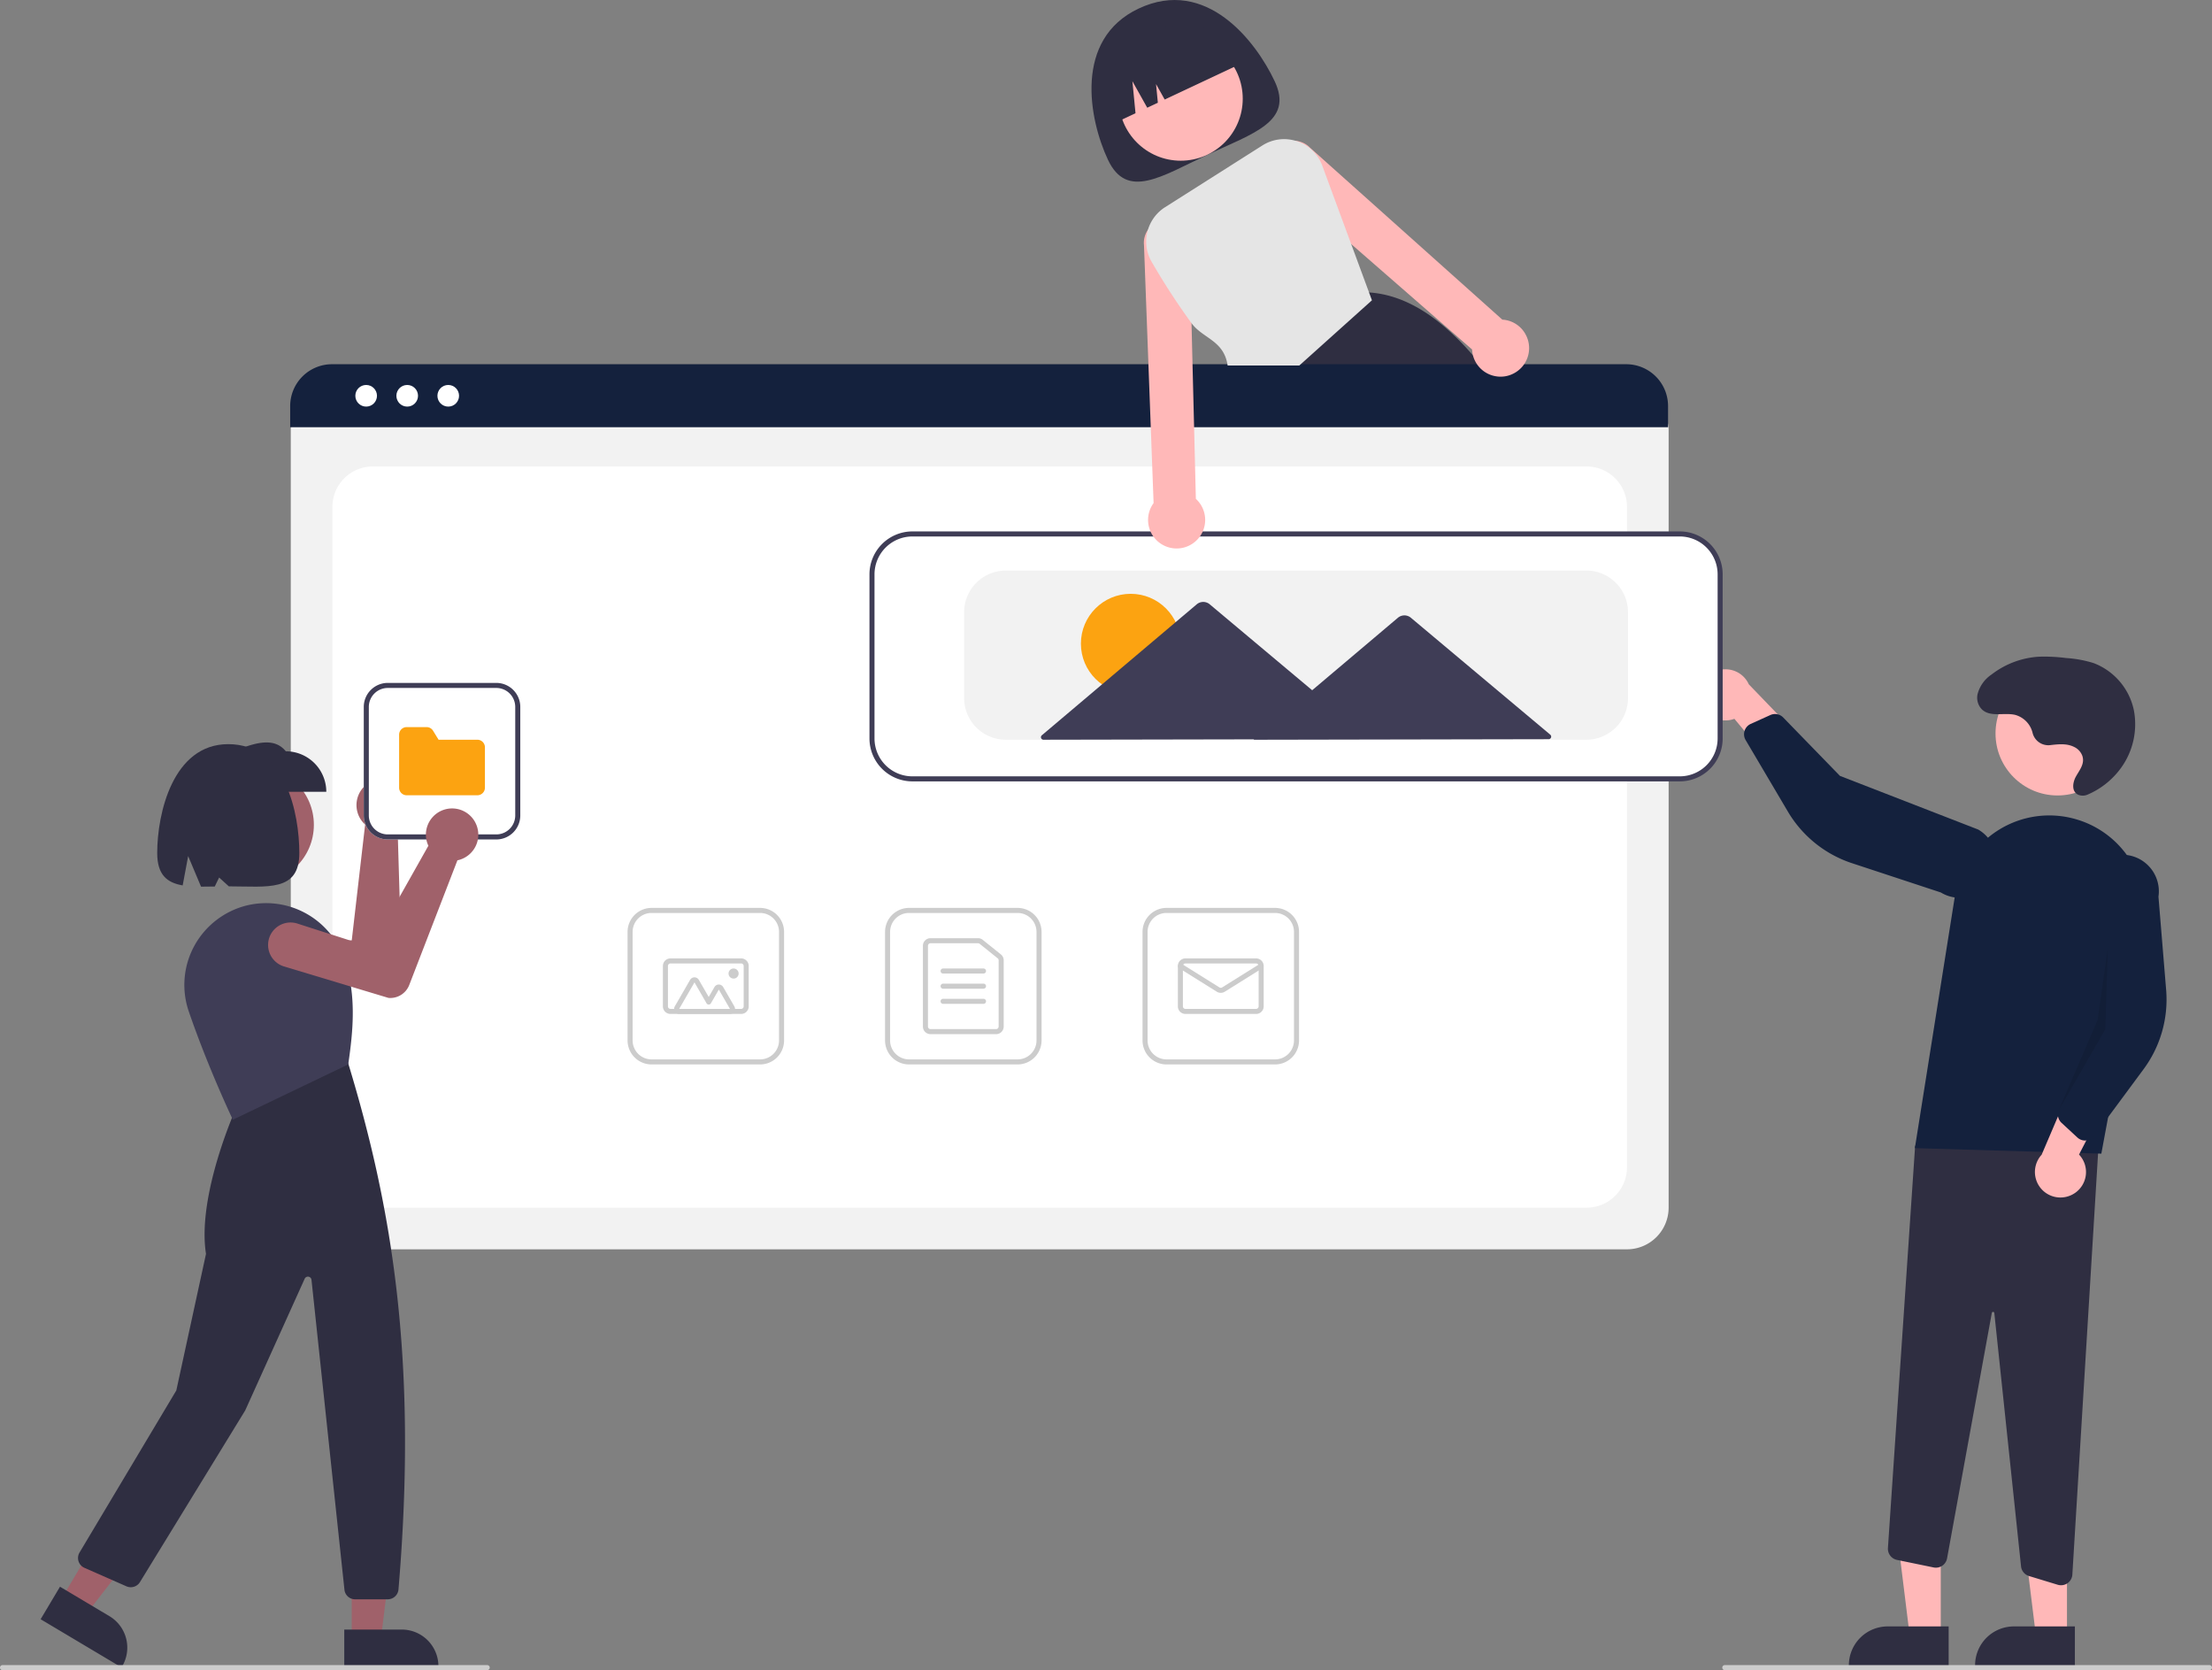 <svg xmlns="http://www.w3.org/2000/svg" width="569.025" height="429.539" viewBox="0 0 569.025 429.539">
  <rect x="0" y="0" width="569.025" height="429.539" fill="#808080" stroke="none"/>
  <g id="undraw_building_websites_i78t" transform="translate(0 0)">
    <path id="Path_2" data-name="Path 2" d="M660.386,127.366c4.881,10.387-5.462,13.329-17.309,18.9s-20.713,11.651-25.594,1.265-8.841-31,7.919-38.878C642.74,100.5,655.506,116.979,660.386,127.366Z" transform="translate(-332.476 -106.46)" fill="#2f2e41"/>
    <circle id="Ellipse_5" data-name="Ellipse 5" cx="15.949" cy="15.949" r="15.949" transform="translate(287.79 9.434)" fill="#ffb8b8"/>
    <path id="Path_3" data-name="Path 3" d="M739.736,243.176c-.552-.721-1.1-1.429-1.662-2.117q-1.081-1.344-2.175-2.6c-8.266-9.539-17.059-15.546-26.741-16.189h-.013l-.143-.013-19.293,18.806-6.559,6.39.143.351,3.539,8.812H748.84a152.487,152.487,0,0,0-9.1-13.435Z" transform="translate(-356.982 -147.061)" fill="#2f2e41"/>
    <path id="Path_4" data-name="Path 4" d="M621.034,141.7h0l5.709-2.683-.8-8.236,3.818,6.816,2.729-1.282-.464-4.8,2.227,3.976,20.276-9.528h0a16.884,16.884,0,0,0-22.461-8.1l-2.939,1.381A16.884,16.884,0,0,0,621.034,141.7Z" transform="translate(-334.639 -109.892)" fill="#2f2e41"/>
    <path id="Path_5" data-name="Path 5" d="M639.787,483.188H306.767a10.727,10.727,0,0,1-10.715-10.715V272.368a7.859,7.859,0,0,1,7.849-7.85H642.516A8,8,0,0,1,650.5,272.5V472.473A10.727,10.727,0,0,1,639.787,483.188Z" transform="translate(-221.253 -161.881)" fill="#f2f2f2"/>
    <path id="Path_6" data-name="Path 6" d="M322.942,481.833H635.183a10.39,10.39,0,0,0,10.39-10.39V301.6a10.39,10.39,0,0,0-10.39-10.39H322.942a10.39,10.39,0,0,0-10.39,10.39V471.444A10.39,10.39,0,0,0,322.942,481.833Z" transform="translate(-227.038 -171.241)" fill="#fff"/>
    <path id="Path_7" data-name="Path 7" d="M650.271,266.915H295.82V261.46a10.762,10.762,0,0,1,10.754-10.747H639.517a10.762,10.762,0,0,1,10.754,10.747Z" transform="translate(-221.172 -157.04)" fill="#14213d"/>
    <circle id="Ellipse_6" data-name="Ellipse 6" cx="2.782" cy="2.782" r="2.782" transform="translate(91.41 99.008)" fill="#fff"/>
    <circle id="Ellipse_7" data-name="Ellipse 7" cx="2.782" cy="2.782" r="2.782" transform="translate(101.968 99.008)" fill="#fff"/>
    <circle id="Ellipse_8" data-name="Ellipse 8" cx="2.782" cy="2.782" r="2.782" transform="translate(112.526 99.008)" fill="#fff"/>
    <path id="Path_8" data-name="Path 8" d="M565.566,506.3H537.643a6.176,6.176,0,0,1-6.169-6.169V472.209a6.176,6.176,0,0,1,6.169-6.169h27.923a6.176,6.176,0,0,1,6.169,6.169v27.923A6.176,6.176,0,0,1,565.566,506.3Zm-27.923-38.962a4.876,4.876,0,0,0-4.87,4.87v27.923a4.876,4.876,0,0,0,4.87,4.87h27.923a4.876,4.876,0,0,0,4.87-4.87V472.209a4.876,4.876,0,0,0-4.87-4.87Z" transform="translate(-303.8 -232.541)" fill="#ccc"/>
    <path id="Path_9" data-name="Path 9" d="M565.306,502.716H548.422a1.95,1.95,0,0,1-1.948-1.948v-20.78a1.95,1.95,0,0,1,1.948-1.948h12.234a1.953,1.953,0,0,1,1.22.43l4.65,3.736a1.938,1.938,0,0,1,.728,1.518v17.043A1.95,1.95,0,0,1,565.306,502.716Zm-16.884-23.377a.65.65,0,0,0-.649.649v20.78a.65.65,0,0,0,.649.649h16.884a.65.65,0,0,0,.649-.649V483.724a.646.646,0,0,0-.242-.506l-4.65-3.737a.651.651,0,0,0-.406-.143Z" transform="translate(-309.059 -236.749)" fill="#ccc"/>
    <path id="Path_10" data-name="Path 10" d="M564.513,491.339h-10.39a.649.649,0,0,1,0-1.3h10.39a.649.649,0,0,1,0,1.3Z" transform="translate(-311.513 -240.956)" fill="#ccc"/>
    <path id="Path_11" data-name="Path 11" d="M564.513,497.339h-10.39a.649.649,0,0,1,0-1.3h10.39a.649.649,0,0,1,0,1.3Z" transform="translate(-311.513 -243.06)" fill="#ccc"/>
    <path id="Path_12" data-name="Path 12" d="M564.513,503.339h-10.39a.649.649,0,0,1,0-1.3h10.39a.649.649,0,0,1,0,1.3Z" transform="translate(-311.513 -245.164)" fill="#ccc"/>
    <path id="Path_13" data-name="Path 13" d="M667.566,506.3H639.643a6.176,6.176,0,0,1-6.169-6.169V472.209a6.176,6.176,0,0,1,6.169-6.169h27.923a6.176,6.176,0,0,1,6.169,6.169v27.923A6.176,6.176,0,0,1,667.566,506.3Zm-27.923-38.962a4.876,4.876,0,0,0-4.87,4.87v27.923a4.876,4.876,0,0,0,4.87,4.87h27.923a4.876,4.876,0,0,0,4.87-4.87V472.209a4.876,4.876,0,0,0-4.87-4.87Z" transform="translate(-339.564 -232.541)" fill="#ccc"/>
    <path id="Path_14" data-name="Path 14" d="M667.6,500.326H649.422a1.95,1.95,0,0,1-1.948-1.948v-10.39a1.95,1.95,0,0,1,1.948-1.948H667.6a1.95,1.95,0,0,1,1.948,1.948v10.39A1.95,1.95,0,0,1,667.6,500.326Zm-18.182-12.987a.65.65,0,0,0-.649.649v10.39a.65.65,0,0,0,.649.649H667.6a.65.65,0,0,0,.649-.649v-10.39a.65.65,0,0,0-.649-.649Z" transform="translate(-344.473 -239.554)" fill="#ccc"/>
    <path id="Path_15" data-name="Path 15" d="M658.513,495.6a1.951,1.951,0,0,1-1.032-.294l-9.7-6.063a.65.65,0,0,1,.689-1.1l9.7,6.063a.653.653,0,0,0,.688,0l9.7-6.063a.65.65,0,0,1,.689,1.1l-9.7,6.063a1.951,1.951,0,0,1-1.033.294Z" transform="translate(-344.473 -240.255)" fill="#ccc"/>
    <path id="Path_16" data-name="Path 16" d="M463.566,506.3H435.643a6.176,6.176,0,0,1-6.169-6.169V472.209a6.176,6.176,0,0,1,6.169-6.169h27.923a6.176,6.176,0,0,1,6.169,6.169v27.923A6.176,6.176,0,0,1,463.566,506.3Zm-27.923-38.962a4.876,4.876,0,0,0-4.87,4.87v27.923a4.876,4.876,0,0,0,4.87,4.87h27.923a4.876,4.876,0,0,0,4.87-4.87V472.209a4.876,4.876,0,0,0-4.87-4.87Z" transform="translate(-268.035 -232.541)" fill="#ccc"/>
    <path id="Path_17" data-name="Path 17" d="M463.6,500.326H445.422a1.95,1.95,0,0,1-1.948-1.948v-10.39a1.95,1.95,0,0,1,1.948-1.948H463.6a1.95,1.95,0,0,1,1.948,1.948v10.39A1.95,1.95,0,0,1,463.6,500.326Zm-18.182-12.987a.65.65,0,0,0-.649.649v10.39a.65.65,0,0,0,.649.649H463.6a.65.65,0,0,0,.649-.649v-10.39a.65.65,0,0,0-.649-.649Z" transform="translate(-272.944 -239.554)" fill="#ccc"/>
    <path id="Path_18" data-name="Path 18" d="M462.279,502.956H449.211a1.3,1.3,0,0,1-1.125-1.948l3.936-6.818a1.3,1.3,0,0,1,2.25,0l2.542,4.4,1.473-2.551a1.3,1.3,0,0,1,2.25,0l2.867,4.966a1.3,1.3,0,0,1-1.125,1.948Zm0-1.3h0l-2.867-4.966-2.035,3.525a.649.649,0,0,1-.562.325h0a.649.649,0,0,1-.562-.325l-3.1-5.378-3.936,6.818Z" transform="translate(-274.5 -242.183)" fill="#ccc"/>
    <circle id="Ellipse_9" data-name="Ellipse 9" cx="1.299" cy="1.299" r="1.299" transform="translate(187.414 249.083)" fill="#ccc"/>
    <path id="Path_19" data-name="Path 19" d="M762.481,631.569H754.52l-3.787-30.707h11.75Z" transform="translate(-263.232 -210.682)" fill="#ffb8b8"/>
    <path id="Path_20" data-name="Path 20" d="M938.955,760.923h-25.67V760.6a9.991,9.991,0,0,1,9.991-9.991h15.679Z" transform="translate(-437.675 -332.319)" fill="#2f2e41"/>
    <path id="Path_21" data-name="Path 21" d="M812.481,631.569H804.52l-3.787-30.707h11.75Z" transform="translate(-280.763 -210.682)" fill="#ffb8b8"/>
    <path id="Path_22" data-name="Path 22" d="M988.959,760.923H963.29V760.6a9.991,9.991,0,0,1,9.992-9.991H988.96Z" transform="translate(-455.208 -332.319)" fill="#2f2e41"/>
    <path id="Path_23" data-name="Path 23" d="M972.429,670.38l-7.373-2.243A2.918,2.918,0,0,1,963,665.648L956.126,600.5a.312.312,0,0,0-.311-.29.3.3,0,0,0-.332.266L943.97,663.593a2.922,2.922,0,0,1-3.464,2.337l-9.423-1.941a2.933,2.933,0,0,1-2.326-3.06l7-103.453,47.493-5.125L976.2,667.763a2.92,2.92,0,0,1-3.767,2.618Z" transform="translate(-443.098 -262.805)" fill="#2f2e41"/>
    <circle id="Ellipse_10" data-name="Ellipse 10" cx="15.949" cy="15.949" r="15.949" transform="translate(513.337 172.683)" fill="#ffb8b8"/>
    <path id="Path_24" data-name="Path 24" d="M939.433,514.977l10.3-64.84A24.583,24.583,0,0,1,980.9,430.4h0a24.509,24.509,0,0,1,17.274,28.093L987.4,516.4Z" transform="translate(-446.843 -219.697)" fill="#14213d"/>
    <path id="Path_25" data-name="Path 25" d="M997.2,562.541a6.53,6.53,0,0,0,1.134-9.948l10.647-20.618-11.99,1.28-8.272,19.383a6.565,6.565,0,0,0,8.481,9.9Z" transform="translate(-463.517 -255.66)" fill="#ffb8b8"/>
    <path id="Path_26" data-name="Path 26" d="M1002.684,518.512a2.926,2.926,0,0,1-1.576-.747L997.034,514a2.932,2.932,0,0,1-.709-3.282l8.141-19.3-1.155-38.131a9.414,9.414,0,1,1,18.654,2.545l1.975,23.97a30.113,30.113,0,0,1-5.8,20.388l-12.7,17.164a2.925,2.925,0,0,1-2.075,1.171A2.888,2.888,0,0,1,1002.684,518.512Z" transform="translate(-466.712 -225.215)" fill="#14213d"/>
    <path id="Path_27" data-name="Path 27" d="M854.441,379.353a6.53,6.53,0,0,0,8.719,4.923L878,402.12l3.5-11.54L866.868,375.4a6.565,6.565,0,0,0-12.427,3.949Z" transform="translate(-417.001 -199.41)" fill="#ffb8b8"/>
    <path id="Path_28" data-name="Path 28" d="M872.176,392.958a2.926,2.926,0,0,1,1.3-1.16l5.055-2.284a2.932,2.932,0,0,1,3.3.627l14.6,15.021,35.563,13.8a9.414,9.414,0,1,1-9.616,16.186l-22.843-7.527a30.114,30.114,0,0,1-16.512-13.294l-10.856-18.384a2.925,2.925,0,0,1-.27-2.367,2.89,2.89,0,0,1,.28-.622Z" transform="translate(-423.115 -205.618)" fill="#14213d"/>
    <path id="Path_29" data-name="Path 29" d="M828.192,375.652l-.649,20.78L815.58,417.219l9.989-23.165Z" transform="translate(-285.969 -131.716)" opacity="0.1"/>
    <path id="Path_30" data-name="Path 30" d="M982.956,389.274a4.171,4.171,0,0,1-4.565-3.053,6.341,6.341,0,0,0-4.514-4.723c-2.926-.669-6.5.709-8.645-1.508a4.31,4.31,0,0,1-1.023-3.794,8.712,8.712,0,0,1,3.613-5.083,22.119,22.119,0,0,1,12.251-4.578,43.954,43.954,0,0,1,6.9.343,30.526,30.526,0,0,1,7.055,1.289,16.608,16.608,0,0,1,10.391,12.13,19.174,19.174,0,0,1-3.933,15.669,20.584,20.584,0,0,1-7.9,6.012,3.081,3.081,0,0,1-2.342.119c-1.92-.764-1.607-3.142-.731-4.729.937-1.7,2.379-3.342,1.625-5.408a4.093,4.093,0,0,0-2.031-2.186c-1.909-.974-4.044-.743-6.1-.506Z" transform="translate(-455.497 -197.645)" fill="#2f2e41"/>
    <path id="Path_31" data-name="Path 31" d="M733.919,381.071H536.512A10.727,10.727,0,0,1,525.8,370.356V328.148a10.727,10.727,0,0,1,10.715-10.715H733.919a10.727,10.727,0,0,1,10.715,10.715v42.209A10.727,10.727,0,0,1,733.919,381.071Z" transform="translate(-301.809 -180.434)" fill="#fff"/>
    <path id="Path_32" data-name="Path 32" d="M733.744,381.22H536.336A11.052,11.052,0,0,1,525.3,370.181V327.972a11.052,11.052,0,0,1,11.039-11.039H733.744a11.052,11.052,0,0,1,11.039,11.039v42.209A11.052,11.052,0,0,1,733.744,381.22ZM536.336,318.232a9.751,9.751,0,0,0-9.74,9.741v42.209a9.751,9.751,0,0,0,9.74,9.741H733.744a9.751,9.751,0,0,0,9.74-9.74V327.972a9.752,9.752,0,0,0-9.74-9.741Z" transform="translate(-301.634 -180.259)" fill="#3f3d56"/>
    <path id="Path_33" data-name="Path 33" d="M722.866,375.941H573.512A10.727,10.727,0,0,1,562.8,365.226V343.148a10.727,10.727,0,0,1,10.715-10.715H722.866a10.727,10.727,0,0,1,10.715,10.715v22.078A10.727,10.727,0,0,1,722.866,375.941Z" transform="translate(-314.782 -185.694)" fill="#f2f2f2"/>
    <circle id="Ellipse_11" data-name="Ellipse 11" cx="12.814" cy="12.814" r="12.814" transform="translate(278.056 152.72)" fill="#fca311"/>
    <path id="Path_34" data-name="Path 34" d="M724.256,379,706.17,363.835,688.4,348.928a2.6,2.6,0,0,0-3.346.006L667.333,363.91l-4.327,3.658L656.48,362.1l-19.83-16.631a2.6,2.6,0,0,0-3.346.006l-19.765,16.707-20.076,16.97a.649.649,0,0,0,.42,1.145l41.161-.079,13.029-.025-.127.108,38.837-.075,37.057-.071a.649.649,0,0,0,.416-1.147Z" transform="translate(-325.454 -190.05)" fill="#3f3d56"/>
    <path id="Path_35" data-name="Path 35" d="M988.468,767.232H863.789a.649.649,0,1,1,0-1.3H988.468a.649.649,0,0,1,0,1.3Z" transform="translate(-420.093 -337.693)" fill="#ccc"/>
    <path id="Path_36" data-name="Path 36" d="M749.631,211.665a7.287,7.287,0,0,0-4.708-3.312,6.689,6.689,0,0,0-1.078-.136L694.37,163.982a5.854,5.854,0,0,0-3.656-1.747,4.982,4.982,0,0,0-.825-.026,5.88,5.88,0,0,0-3.87,10.052l18.942,16.513,31.1,27.111a7.738,7.738,0,0,0,.227,1.513,7.316,7.316,0,0,0,6.279,5.435,7.2,7.2,0,0,0,3.929-.649,7.406,7.406,0,0,0,2.52-1.929c.071-.084.136-.162.2-.253a7.333,7.333,0,0,0,.409-8.338Z" transform="translate(-357.377 -126.006)" fill="#ffb8b8"/>
    <path id="Path_37" data-name="Path 37" d="M647.377,265.292l-.461-18.741L646.526,231l-.266-10.883-.526-21.215a5.874,5.874,0,0,0-10.2-3.409,4.5,4.5,0,0,0-.487.623,5.8,5.8,0,0,0-1.013,3.929L635.188,231l.578,15.552.74,19.838a7.821,7.821,0,0,0-.578.916,7.343,7.343,0,1,0,11.448-2.013Z" transform="translate(-339.749 -137.001)" fill="#ffb8b8"/>
    <path id="Path_38" data-name="Path 38" d="M692.251,200.986l-4.591-12.435-7.429-20.143a10.394,10.394,0,0,0-6.461-6.286c-.117-.039-.24-.078-.357-.11a10.38,10.38,0,0,0-8.6,1.182l-25.02,15.871a10.45,10.45,0,0,0-3.422,14.124A179.406,179.406,0,0,0,646.587,208.9c2.916,3.968,8.344,4.39,9.286,10.883h18.448L693,203.012Z" transform="translate(-340.075 -125.782)" fill="#e5e5e5"/>
    <circle id="Ellipse_12" data-name="Ellipse 12" cx="15.047" cy="15.047" r="15.047" transform="translate(50.646 197.09)" fill="#a0616a"/>
    <path id="Path_39" data-name="Path 39" d="M318.793,416.405q.222.177.431.375a6.74,6.74,0,0,1-.271,10.055,6.325,6.325,0,0,1-.528.4l1.018,34.381a5.235,5.235,0,0,1-3.6,5.109l-.062.013-27.915,2.973a5.778,5.778,0,1,1-1.118-11.5l19.9-1.752,3.441-29.774a6.422,6.422,0,0,1-.631-.643,6.74,6.74,0,0,1,9.336-9.632Z" transform="translate(-216.16 -214.626)" fill="#a0616a"/>
    <path id="Path_40" data-name="Path 40" d="M139.327,633.531h7.511l3.573-28.97H139.326Z" transform="translate(-48.852 -211.979)" fill="#a0616a"/>
    <path id="Path_41" data-name="Path 41" d="M317.242,751.858h14.792a9.426,9.426,0,0,1,9.426,9.426v.306H317.242Z" transform="translate(-228.683 -332.758)" fill="#2f2e41"/>
    <path id="Path_42" data-name="Path 42" d="M24.366,619.741l6.453,3.842L48.711,600.52l-9.525-5.671Z" transform="translate(-8.544 -208.574)" fill="#a0616a"/>
    <path id="Path_43" data-name="Path 43" d="M201.939,734.889l12.709,7.567h0a9.426,9.426,0,0,1,3.277,12.922l-.157.263-20.808-12.39Z" transform="translate(-186.508 -326.808)" fill="#2f2e41"/>
    <path id="Path_44" data-name="Path 44" d="M291.462,665.288h-8.411a2.752,2.752,0,0,1-2.741-2.465l-8.478-79.7a.919.919,0,0,0-1.751-.281l-15.3,33.87L227.7,660.869a2.77,2.77,0,0,1-3.46,1.082l-10.819-4.76a2.758,2.758,0,0,1-1.256-3.938l24.895-41.684,7.635-35.121c-2.4-15.231,7.893-37.875,8-38.1l.051-.111L281.1,527.152l.142.174c11.183,36.7,18,76.192,12.966,135.437a2.776,2.776,0,0,1-2.748,2.526Z" transform="translate(-191.703 -253.969)" fill="#2f2e41"/>
    <path id="Path_45" data-name="Path 45" d="M266.37,519.856l-.132-.278c-.063-.133-6.368-13.431-11.229-27.645a20.965,20.965,0,0,1,1.454-16.8,21.194,21.194,0,0,1,13.515-10.393h0a21.219,21.219,0,0,1,24.629,12.708c3.855,9.641,2.627,19.932,1.47,28.025l-.023.162-.147.071Z" transform="translate(-206.471 -231.879)" fill="#3f3d56"/>
    <path id="Path_46" data-name="Path 46" d="M297.223,413.2H273.33V402.787c5.244-2.083,10.376-3.855,13.478,0A10.415,10.415,0,0,1,297.223,413.2Z" transform="translate(-213.286 -209.565)" fill="#2f2e41"/>
    <path id="Path_47" data-name="Path 47" d="M261.422,401.185c-14.284,0-18.281,17.9-18.281,28,0,5.633,2.547,7.648,6.55,8.329l1.414-7.54,3.311,7.864c1.124.006,2.306-.016,3.53-.039l1.123-2.312,2.5,2.27c10.027.015,18.131,1.477,18.131-8.573C279.7,419.089,276.2,401.185,261.422,401.185Z" transform="translate(-202.7 -209.801)" fill="#2f2e41"/>
    <path id="Path_48" data-name="Path 48" d="M306.192,767.232H181.513a.649.649,0,1,1,0-1.3H306.192a.649.649,0,1,1,0,1.3Z" transform="translate(-180.864 -337.693)" fill="#ccc"/>
    <path id="Path_49" data-name="Path 49" d="M359.066,417.194H331.143a6.176,6.176,0,0,1-6.169-6.169V383.1a6.176,6.176,0,0,1,6.169-6.169h27.923a6.176,6.176,0,0,1,6.169,6.169v27.923A6.176,6.176,0,0,1,359.066,417.194Z" transform="translate(-231.394 -201.297)" fill="#fff"/>
    <path id="Path_50" data-name="Path 50" d="M359.066,417.194H331.143a6.176,6.176,0,0,1-6.169-6.169V383.1a6.176,6.176,0,0,1,6.169-6.169h27.923a6.176,6.176,0,0,1,6.169,6.169v27.923A6.176,6.176,0,0,1,359.066,417.194Zm-27.923-38.962a4.876,4.876,0,0,0-4.87,4.87v27.923a4.876,4.876,0,0,0,4.87,4.87h27.923a4.876,4.876,0,0,0,4.87-4.87V383.1a4.876,4.876,0,0,0-4.87-4.87Z" transform="translate(-231.394 -201.297)" fill="#3f3d56"/>
    <path id="Path_51" data-name="Path 51" d="M359.1,411.966H340.922a1.95,1.95,0,0,1-1.948-1.948V396.381a1.95,1.95,0,0,1,1.948-1.948h5.118a1.936,1.936,0,0,1,1.659.927l1.427,2.32H359.1a1.95,1.95,0,0,1,1.948,1.948v10.39a1.95,1.95,0,0,1-1.948,1.948Z" transform="translate(-236.303 -207.433)" fill="#fca311"/>
    <path id="Path_52" data-name="Path 52" d="M340.31,430.153q.136.249.252.513a6.741,6.741,0,0,1-4.151,9.162,6.305,6.305,0,0,1-.642.162l-12.4,32.082a5.235,5.235,0,0,1-5.3,3.311l-.062-.012-26.882-8.092a5.778,5.778,0,1,1,3.433-11.035l19.02,6.107L328.3,436.244a6.414,6.414,0,0,1-.332-.837,6.74,6.74,0,0,1,12.343-5.254Z" transform="translate(-218.099 -218.731)" fill="#a0616a"/>
  </g>
</svg>